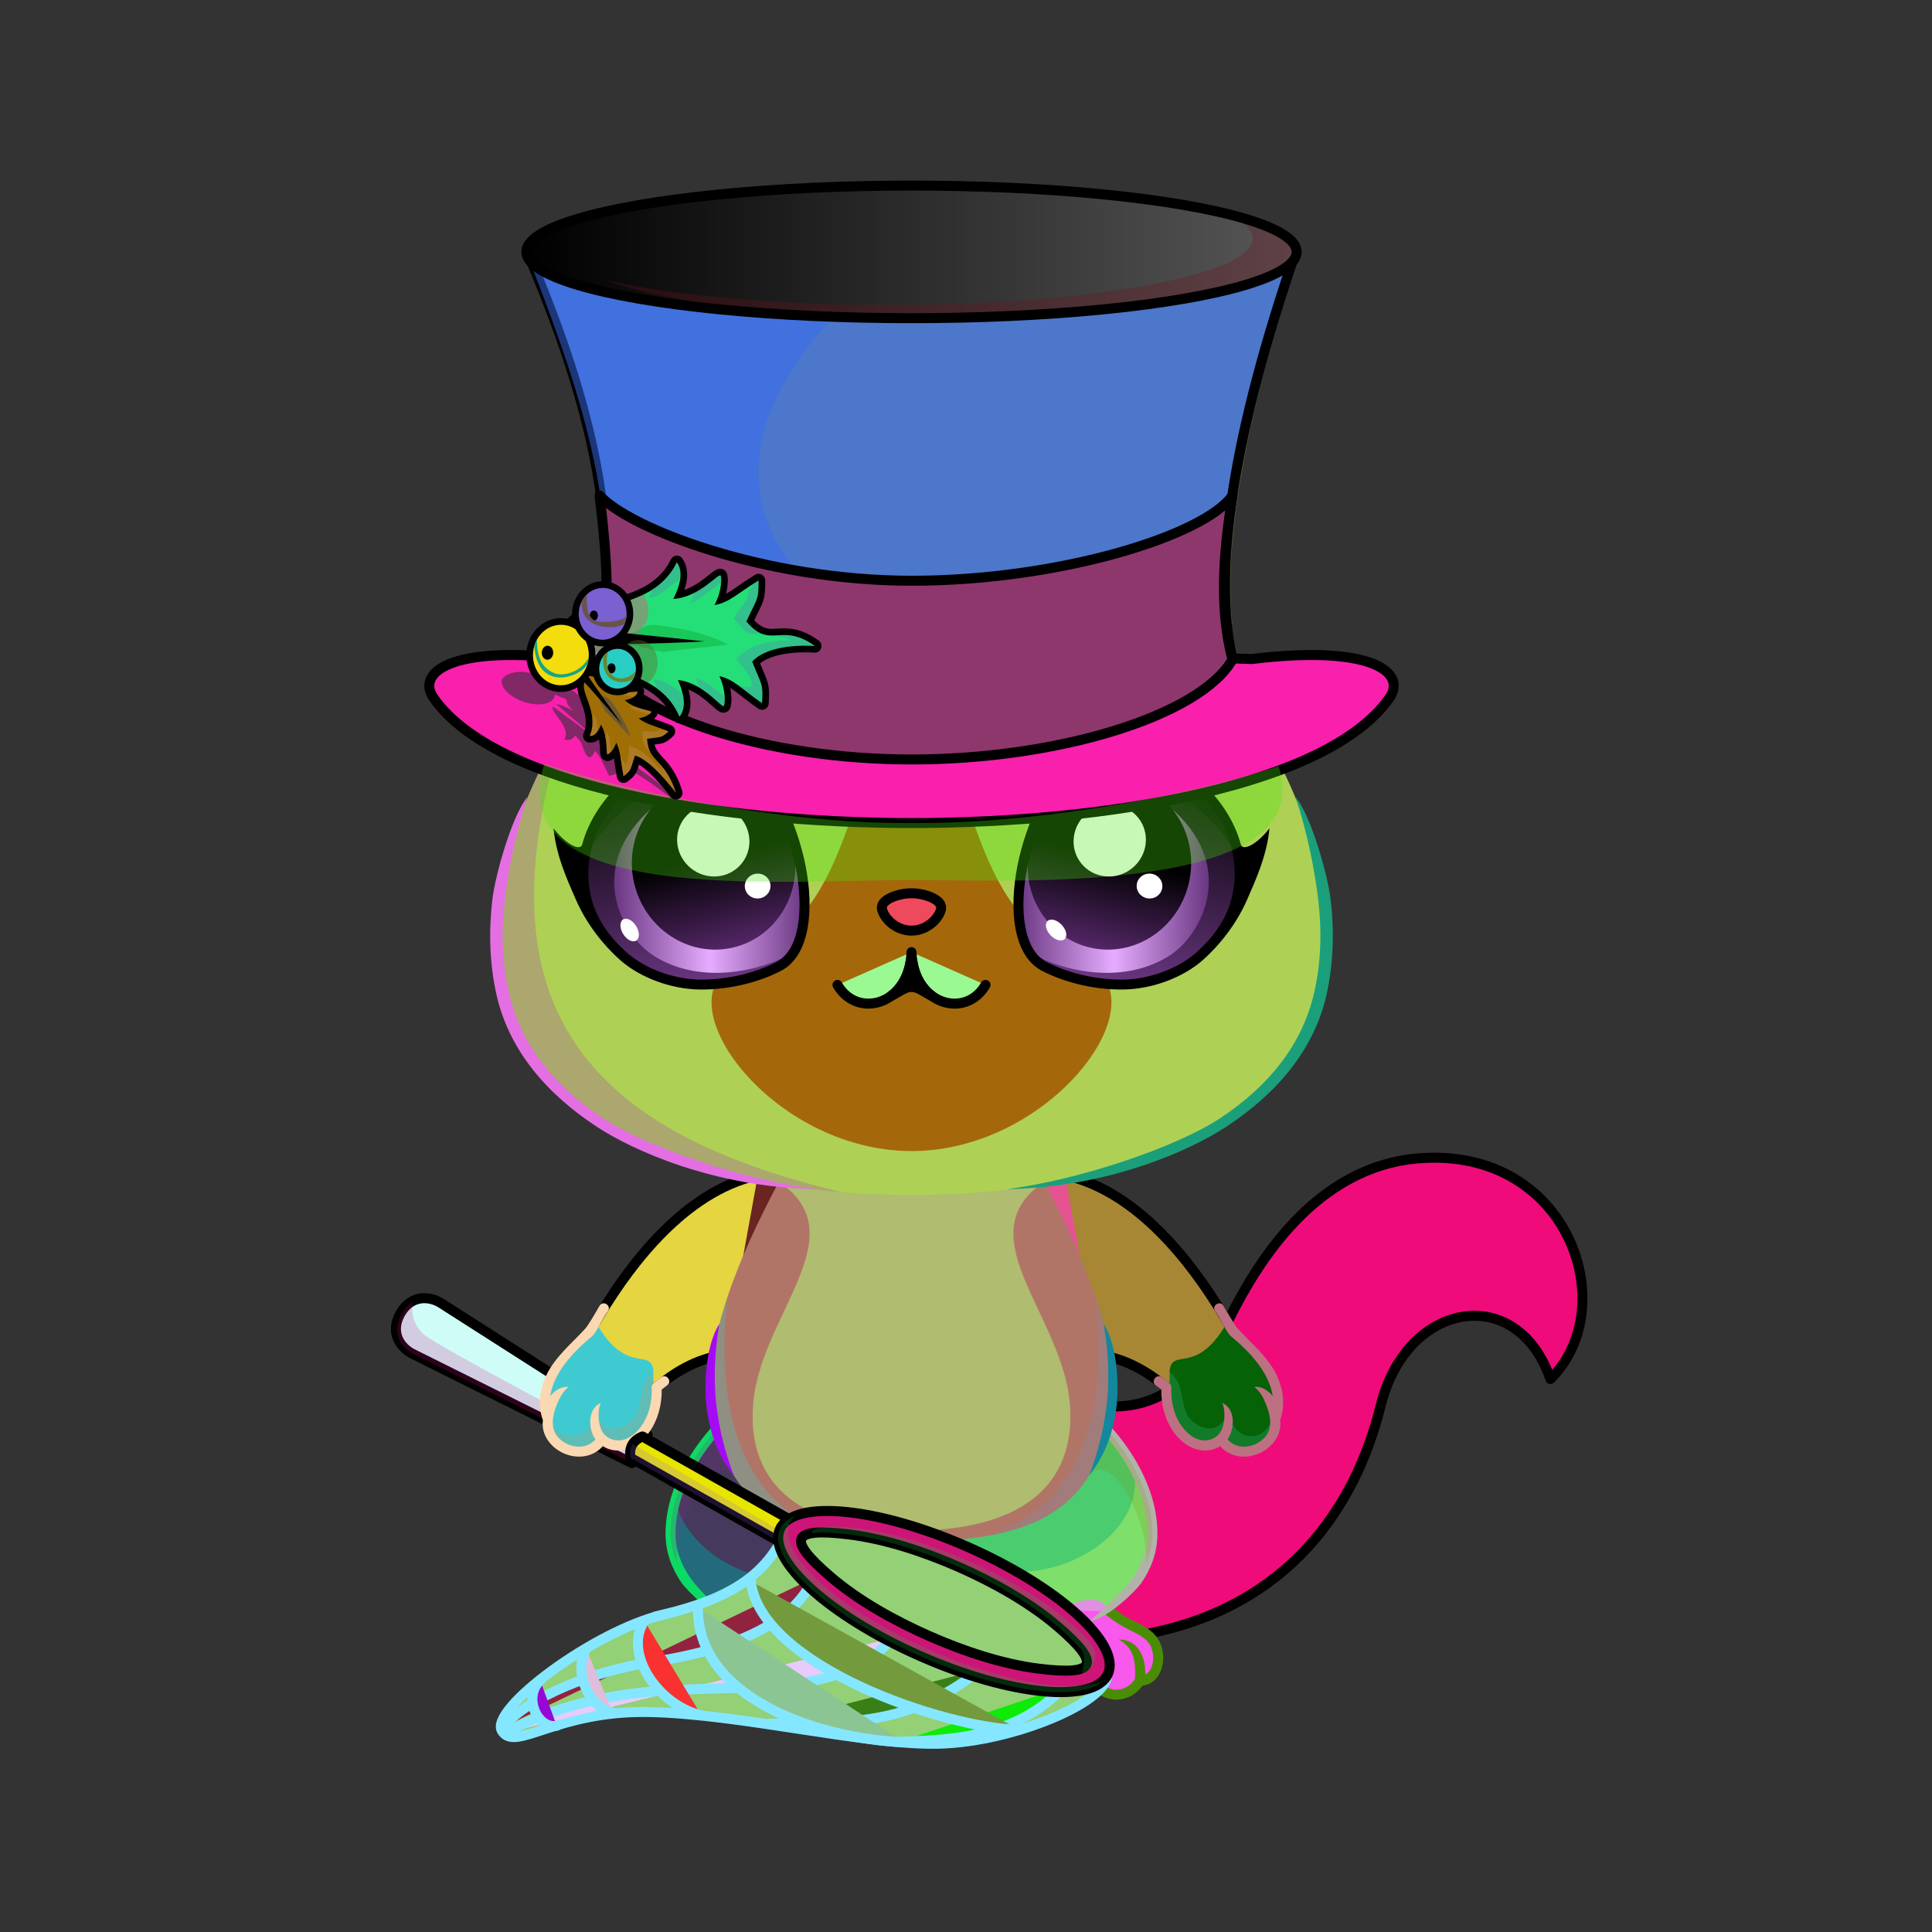 <svg xmlns="http://www.w3.org/2000/svg" xmlns:xlink="http://www.w3.org/1999/xlink" style="shape-rendering:geometricPrecision; text-rendering:geometricPrecision; image-rendering:optimizeQuality; fill-rule:evenodd; clip-rule:evenodd" version="1.1" viewBox="0 0 29000 29000" xml:space="preserve"><rect x="0" y="0" width="29000" height="29000" fill="#333333" stroke="none"/><defs><style type="text/css">.HairBack-Cat0fil22 {fill:none}
.Tail-Cat7fil33 {fill:url(#Tail-Cat7id928)}
.Tail-Cat7fil26 {fill:#eaebef}
.Tail-Cat7fil14 {fill:black;fill-opacity:0.2}
.Tail-Cat7fil22 {fill:none}
.Tail-Cat7str0 {stroke:black;stroke-width:150;stroke-linecap:round;stroke-linejoin:round}
.RightFoot-Cat0fil26 {fill:#eaebef}
.RightFoot-Cat0fil14 {fill:black;fill-opacity:0.2}
.RightFoot-Cat0fil22 {fill:none}
.RightFoot-Cat0fil32 {fill:black;fill-rule:nonzero}
.RightLeg-Cat0fil36 {fill:url(#RightLeg-Cat0id383)}
.RightLeg-Cat0fil26 {fill:#eaebef}
.RightLeg-Cat0fil32 {fill:black;fill-rule:nonzero}
.RightLeg-Cat0fil14 {fill:black;fill-opacity:0.2}
.LeftFoot-Cat0fil26 {fill:#eaebef}
.LeftFoot-Cat0fil14 {fill:black;fill-opacity:0.2}
.LeftFoot-Cat0fil22 {fill:none}
.LeftFoot-Cat0fil32 {fill:black;fill-rule:nonzero}
.LeftLeg-Cat0fil44 {fill:url(#LeftLeg-Cat0id193)}
.LeftLeg-Cat0fil26 {fill:#eaebef}
.LeftLeg-Cat0fil32 {fill:black;fill-rule:nonzero}
.LeftLeg-Cat0fil14 {fill:black;fill-opacity:0.2}
.RightHand-Cat0fil48 {fill:url(#RightHand-Cat0id246)}
.RightHand-Cat0fil14 {fill:black;fill-opacity:0.2}
.RightHand-Cat0fil22 {fill:none}
.RightHand-Cat0str0 {stroke:black;stroke-width:150;stroke-linecap:round;stroke-linejoin:round}
.RightPaw-Cat3fil54 {fill:url(#RightPaw-Cat3id368)}
.RightPaw-Cat3fil14 {fill:black;fill-opacity:0.2}
.RightPaw-Cat3fil32 {fill:black;fill-rule:nonzero}
.LeftHand-Cat0fil55 {fill:url(#LeftHand-Cat0id849)}
.LeftHand-Cat0fil14 {fill:black;fill-opacity:0.2}
.LeftHand-Cat0fil22 {fill:none}
.LeftHand-Cat0str0 {stroke:black;stroke-width:150;stroke-linecap:round;stroke-linejoin:round}
.LeftPaw-Cat3fil61 {fill:url(#LeftPaw-Cat3id218)}
.LeftPaw-Cat3fil14 {fill:black;fill-opacity:0.2}
.LeftPaw-Cat3fil32 {fill:black;fill-rule:nonzero}
.Body-Cat4fil62 {fill:url(#Body-Cat4id318)}
.Body-Cat4fil14 {fill:black;fill-opacity:0.2}
.Body-Cat4fil32 {fill:black;fill-rule:nonzero}
.Body-Cat4fil65 {fill:url(#Body-Cat4id1020)}
.Head-Cat0fil136 {fill:url(#Head-Cat0id38)}
.Head-Cat0fil137 {fill:url(#Head-Cat0id231)}
.Head-Cat0fil14 {fill:black;fill-opacity:0.2}
.Head-Cat0fil32 {fill:black;fill-rule:nonzero}
.Mouth-Cat0fil22 {fill:none}
.Mouth-Cat0str0 {stroke:black;stroke-width:150;stroke-linecap:round;stroke-linejoin:round}
.Mouth-Cat0fil100 {fill:black}
.Eyes-Cat3fil166 {fill:url(#Eyes-Cat3id946)}
.Eyes-Cat3fil157 {fill:black;fill-opacity:0.502}
.Eyes-Cat3fil167 {fill:url(#Eyes-Cat3id597)}
.Eyes-Cat3fil168 {fill:url(#Eyes-Cat3id691)}
.Eyes-Cat3fil152 {fill:white}
.Eyes-Cat3fil32 {fill:black;fill-rule:nonzero}
.Eyes-Cat3fil169 {fill:url(#Eyes-Cat3id944)}
.Eyes-Cat3fil170 {fill:url(#Eyes-Cat3id598)}
.Eyes-Cat3fil171 {fill:url(#Eyes-Cat3id803)}
.Eyes-Cat3fil155 {fill:#cc975c}
.Eyes-Cat3fil14 {fill:black;fill-opacity:0.2}
.Moustache-Cat0fil22 {fill:none}
.Nose-Cat0fil221 {fill:url(#Nose-Cat0id921)}
.Nose-Cat0str0 {stroke:black;stroke-width:150;stroke-linecap:round;stroke-linejoin:round}
.WeaponBflyNetBack-Mediumfil1 {fill:black;fill-rule:nonzero;fill-opacity:0.2}
.WeaponBflyNetBack-Mediumfil12 {fill:url(#WeaponBflyNetBack-Mediumid25);fill-rule:nonzero}
.WeaponBflyNetBack-Mediumstr0 {stroke:black;stroke-width:150;stroke-linecap:round;stroke-linejoin:round}
.WeaponBflyNet-Mediumfil13 {fill:white;fill-opacity:0.702}
.WeaponBflyNet-Mediumfil3 {fill:black;fill-opacity:0.2}
.WeaponBflyNet-Mediumfil14 {fill:none}
.WeaponBflyNet-Mediumstr2 {stroke:#85E7FF;stroke-width:150;stroke-linecap:round;stroke-linejoin:round}
.WeaponBflyNet-Mediumstr3 {stroke:#85E7FF;stroke-width:150}
.WeaponBflyNet-Mediumfil15 {fill:url(#WeaponBflyNet-Mediumid2)}
.WeaponBflyNet-Mediumstr0 {stroke:black;stroke-width:150;stroke-linecap:round;stroke-linejoin:round}
.WeaponBflyNet-Mediumfil16 {fill:url(#WeaponBflyNet-Mediumid1)}
.WeaponBflyNet-Mediumstr1 {stroke:black;stroke-width:150}
.HatSnowman-Mediumfil238 {fill:url(#HatSnowman-Mediumid154)}
.HatSnowman-Mediumfil219 {fill:white;fill-opacity:0.302}
.HatSnowman-Mediumfil239 {fill:url(#HatSnowman-Mediumid155)}
.HatSnowman-Mediumfil38 {fill:white;fill-opacity:0.2}
.HatSnowman-Mediumfil240 {fill:url(#HatSnowman-Mediumid144)}
.HatSnowman-Mediumfil241 {fill:url(#HatSnowman-Mediumid161)}
.HatSnowman-Mediumfil242 {fill:url(#HatSnowman-Mediumid16)}
.HatSnowman-Mediumfil224 {fill:black;fill-opacity:0.502}
.HatSnowman-Mediumfil146 {fill:black;fill-opacity:0.302}
.HatSnowman-Mediumfil225 {fill:black;fill-opacity:0.6}
.HatSnowman-Mediumfil243 {fill:url(#HatSnowman-Mediumid132)}
.HatSnowman-Mediumfil227 {fill:#B0CB1F;fill-opacity:0.2}
.HatSnowman-Mediumfil228 {fill:#B0CB1F;fill-opacity:0.302}
.HatSnowman-Mediumfil244 {fill:url(#HatSnowman-Mediumid89)}
.HatSnowman-Mediumfil231 {fill:black;fill-opacity:0.4}
.HatSnowman-Mediumfil245 {fill:url(#HatSnowman-Mediumid179)}
.HatSnowman-Mediumfil246 {fill:url(#HatSnowman-Mediumid172)}
.HatSnowman-Mediumfil247 {fill:url(#HatSnowman-Mediumid180)}
.HatSnowman-Mediumfil236 {fill:#4A0404}
.HatSnowman-Mediumfil237 {fill:#450808}
.HatSnowman-Mediumfil80 {fill:none}
.HatSnowman-Mediumstr5 {stroke:black;stroke-width:150;stroke-miterlimit:22.926}
.HatSnowman-Mediumstr0 {stroke:black;stroke-width:150;stroke-linecap:round;stroke-linejoin:round;stroke-miterlimit:22.926}
.HatSnowman-Mediumstr3 {stroke:black;stroke-width:200;stroke-linecap:round;stroke-linejoin:round;stroke-miterlimit:22.926}
.HatSnowman-Mediumfil230 {fill:none}
.HatSnowman-Mediumstr8 {stroke:black;stroke-width:200;stroke-linecap:round;stroke-linejoin:round;stroke-miterlimit:22.926;stroke-opacity:0.4}
.HatSnowman-Mediumstr12 {stroke:black;stroke-width:20;stroke-miterlimit:22.926;stroke-opacity:0.4}
.HatSnowman-Mediumstr10 {stroke:black;stroke-width:200;stroke-linecap:round;stroke-linejoin:round;stroke-miterlimit:22.926}
.HatSnowman-Mediumfil235 {fill:black}
.HatSnowman-Mediumstr13 {stroke:black;stroke-width:20;stroke-miterlimit:22.926}
</style><linearGradient gradientUnits="userSpaceOnUse" id="Tail-Cat7id928" x1="18776.1" x2="17449.2" xlink:href="#Tail-Cat7id925" y1="24280.7" y2="17704.2">
  </linearGradient><linearGradient gradientUnits="userSpaceOnUse" id="RightLeg-Cat0id383" x1="15490.3" x2="15490.3" xlink:href="#RightLeg-Cat0id19" y1="24284.1" y2="21188.2">
  </linearGradient><linearGradient gradientUnits="userSpaceOnUse" id="LeftLeg-Cat0id193" x1="11873.5" x2="11873.5" xlink:href="#LeftLeg-Cat0id19" y1="24284.1" y2="21188.2">
  </linearGradient><linearGradient gradientUnits="objectBoundingBox" id="RightHand-Cat0id246" x1="31.472%" x2="68.528%" y1="2.001%" y2="97.999%">
   <stop offset="0" style="stop-opacity:1; stop-color:#96a1b3"/>
   <stop offset="0.878" style="stop-opacity:1; stop-color:#c1cbda"/>
   <stop offset="1" style="stop-opacity:1; stop-color:#c1cbda"/>
  </linearGradient><linearGradient gradientUnits="userSpaceOnUse" id="RightPaw-Cat3id368" x1="18921" x2="17765.8" xlink:href="#RightPaw-Cat3id218" y1="21510.8" y2="20132.6">
  </linearGradient><linearGradient gradientUnits="objectBoundingBox" id="LeftHand-Cat0id849" x1="71.948%" x2="28.052%" xlink:href="#LeftHand-Cat0id246" y1="2.195%" y2="97.804%">
  </linearGradient><linearGradient gradientUnits="userSpaceOnUse" id="LeftPaw-Cat3id218" x1="8442.9" x2="9598.12" y1="21510.8" y2="20132.6">
   <stop offset="0" style="stop-opacity:1; stop-color:#f2f2f2"/>
   <stop offset="0.11" style="stop-opacity:1; stop-color:#f2f2f2"/>
   <stop offset="0.8" style="stop-opacity:1; stop-color:#c1cbda"/>
   <stop offset="1" style="stop-opacity:1; stop-color:#c1cbda"/>
  </linearGradient><linearGradient gradientUnits="objectBoundingBox" id="Body-Cat4id318" x1="50%" x2="50%" xlink:href="#Body-Cat4id36" y1="0%" y2="100%">
  </linearGradient><linearGradient gradientUnits="userSpaceOnUse" id="Body-Cat4id1020" x1="13681.9" x2="13681.9" xlink:href="#Body-Cat4id230" y1="22974.9" y2="17669.3">
  </linearGradient><linearGradient gradientUnits="userSpaceOnUse" id="Head-Cat0id38" x1="13681.9" x2="13681.9" y1="17936.7" y2="7484.8">
   <stop offset="0" style="stop-opacity:1; stop-color:#96a1b3"/>
   <stop offset="0.388" style="stop-opacity:1; stop-color:#c1cbda"/>
   <stop offset="1" style="stop-opacity:1; stop-color:#f2f2f2"/>
  </linearGradient><linearGradient gradientUnits="userSpaceOnUse" id="Head-Cat0id231" x1="13681.9" x2="13681.9" xlink:href="#Head-Cat0id230" y1="11239.8" y2="17278">
  </linearGradient><linearGradient gradientUnits="userSpaceOnUse" id="Eyes-Cat3id946" x1="10813.5" x2="10027.4" xlink:href="#Eyes-Cat3id27" y1="14693.3" y2="11389.8">
  </linearGradient><linearGradient gradientUnits="userSpaceOnUse" id="Eyes-Cat3id597" x1="9218.75" x2="12085" xlink:href="#Eyes-Cat3id57" y1="13181.2" y2="13181.2">
  </linearGradient><linearGradient gradientUnits="userSpaceOnUse" id="Eyes-Cat3id691" x1="10417.5" x2="11006.3" xlink:href="#Eyes-Cat3id384" y1="11732.3" y2="14224.6">
  </linearGradient><linearGradient gradientUnits="userSpaceOnUse" id="Eyes-Cat3id944" x1="16550.4" x2="17336.5" xlink:href="#Eyes-Cat3id27" y1="14693.3" y2="11389.8">
  </linearGradient><linearGradient gradientUnits="userSpaceOnUse" id="Eyes-Cat3id598" x1="15278.9" x2="18145.1" xlink:href="#Eyes-Cat3id57" y1="13181.2" y2="13181.2">
  </linearGradient><linearGradient gradientUnits="userSpaceOnUse" id="Eyes-Cat3id803" x1="16946.4" x2="16357.6" xlink:href="#Eyes-Cat3id384" y1="11732.3" y2="14224.6">
  </linearGradient><linearGradient gradientUnits="userSpaceOnUse" id="Nose-Cat0id921" x1="13681.9" x2="13681.9" y1="13407.9" y2="13968.6">
   <stop offset="0" style="stop-opacity:1; stop-color:#FFCCCC"/>
   <stop offset="1" style="stop-opacity:1; stop-color:#DB9092"/>
  </linearGradient><linearGradient gradientUnits="userSpaceOnUse" id="WeaponBflyNetBack-Mediumid25" x1="7204.83" x2="8458.79" y1="22047.5" y2="19400.3">
   <stop offset="0" style="stop-opacity:1; stop-color:#FF6666"/>
   <stop offset="1" style="stop-opacity:1; stop-color:#FFC5B0"/>
  </linearGradient><linearGradient gradientUnits="userSpaceOnUse" id="WeaponBflyNet-Mediumid2" x1="9470.94" x2="12022.2" y1="22463.7" y2="22328">
   <stop offset="0" style="stop-opacity:1; stop-color:#5C3005"/>
   <stop offset="1" style="stop-opacity:1; stop-color:#B87939"/>
  </linearGradient><linearGradient gradientUnits="userSpaceOnUse" id="WeaponBflyNet-Mediumid1" x1="14169.4" x2="14169.4" y1="25399.5" y2="22680.1">
   <stop offset="0" style="stop-opacity:1; stop-color:#D4A373"/>
   <stop offset="1" style="stop-opacity:1; stop-color:#B87939"/>
  </linearGradient><linearGradient gradientUnits="userSpaceOnUse" id="HatSnowman-Mediumid154" x1="6443.87" x2="20920.13" y1="11093.1" y2="11093.1">
   <stop offset="0" style="stop-opacity:1; stop-color:black"/>
   <stop offset="0.678" style="stop-opacity:1; stop-color:#575757"/>
   <stop offset="1" style="stop-opacity:1; stop-color:black"/>
  </linearGradient><linearGradient gradientUnits="userSpaceOnUse" id="HatSnowman-Mediumid155" x1="7914" x2="19449.88" y1="7464.85" y2="7464.85">
   <stop offset="0" style="stop-opacity:1; stop-color:#616161"/>
   <stop offset="0.231" style="stop-opacity:1; stop-color:black"/>
   <stop offset="0.478" style="stop-opacity:1; stop-color:black"/>
   <stop offset="0.671" style="stop-opacity:1; stop-color:#5C5C5C"/>
   <stop offset="0.82" style="stop-opacity:1; stop-color:#212121"/>
   <stop offset="1" style="stop-opacity:1; stop-color:#424242"/>
  </linearGradient><linearGradient gradientUnits="userSpaceOnUse" id="HatSnowman-Mediumid144" x1="8406.89" x2="9545.69" xlink:href="#HatSnowman-Mediumid104" y1="6664.04" y2="6480.15">
  </linearGradient><linearGradient gradientUnits="userSpaceOnUse" id="HatSnowman-Mediumid161" x1="7900.64" x2="19462.41" xlink:href="#HatSnowman-Mediumid160" y1="3780.84" y2="3780.84">
  </linearGradient><linearGradient gradientUnits="userSpaceOnUse" id="HatSnowman-Mediumid16" x1="9000" x2="18500" y1="9418.36" y2="9418.36">
   <stop offset="0" style="stop-opacity:1; stop-color:#240000"/>
   <stop offset="0.294" style="stop-opacity:1; stop-color:#530802"/>
   <stop offset="0.588" style="stop-opacity:1; stop-color:#8C0E00"/>
   <stop offset="0.702" style="stop-opacity:1; stop-color:#BA2312"/>
   <stop offset="0.761" style="stop-opacity:1; stop-color:#AD150A"/>
   <stop offset="0.812" style="stop-opacity:1; stop-color:#BA2312"/>
   <stop offset="1" style="stop-opacity:1; stop-color:#821104"/>
  </linearGradient><linearGradient gradientUnits="userSpaceOnUse" id="HatSnowman-Mediumid132" x1="8752.8" x2="10226.91" xlink:href="#HatSnowman-Mediumid74" y1="10995" y2="10669.92">
  </linearGradient><linearGradient gradientUnits="userSpaceOnUse" id="HatSnowman-Mediumid89" x1="9589.23" x2="11198.23" xlink:href="#HatSnowman-Mediumid74" y1="10751.66" y2="8459.14">
  </linearGradient><radialGradient cx="8444.29" cy="9705.17" fx="8444.29" fy="9705.17" gradientTransform="matrix(-1.225 -0.819 0.762 -1.331 11396 29535)" gradientUnits="userSpaceOnUse" id="HatSnowman-Mediumid179" r="290.57" xlink:href="#HatSnowman-Mediumid169">
  </radialGradient><radialGradient cx="9374.53" cy="9918.38" fx="9374.53" fy="9918.38" gradientTransform="matrix(0.04 -1.428 1.318 0.037 -4074 22941)" gradientUnits="userSpaceOnUse" id="HatSnowman-Mediumid172" r="208.84" xlink:href="#HatSnowman-Mediumid169">
  </radialGradient><radialGradient cx="9139.73" cy="8996" fx="9139.73" fy="8996" gradientTransform="matrix(0.045 -1.612 1.488 0.042 -4661 23359)" gradientUnits="userSpaceOnUse" id="HatSnowman-Mediumid180" r="241.27" xlink:href="#HatSnowman-Mediumid169">
  </radialGradient><linearGradient gradientUnits="objectBoundingBox" id="Tail-Cat7id925" x1="56.92%" x2="43.08%" y1="93.429%" y2="6.571%">
   <stop offset="0" style="stop-opacity:1; stop-color:#96a1b3"/>
   <stop offset="1" style="stop-opacity:1; stop-color:#f2f2f2"/>
  </linearGradient><linearGradient gradientUnits="userSpaceOnUse" id="RightLeg-Cat0id19" x1="15490.3" x2="15490.3" y1="24284.1" y2="21188.2">
   <stop offset="0" style="stop-opacity:1; stop-color:#f2f2f2"/>
   <stop offset="0.439" style="stop-opacity:1; stop-color:#f2f2f2"/>
   <stop offset="1" style="stop-opacity:1; stop-color:#c1cbda"/>
  </linearGradient><linearGradient gradientUnits="userSpaceOnUse" id="LeftLeg-Cat0id19" x1="15490.3" x2="15490.3" y1="24284.1" y2="21188.2">
   <stop offset="0" style="stop-opacity:1; stop-color:#f2f2f2"/>
   <stop offset="0.439" style="stop-opacity:1; stop-color:#f2f2f2"/>
   <stop offset="1" style="stop-opacity:1; stop-color:#c1cbda"/>
  </linearGradient><linearGradient gradientUnits="userSpaceOnUse" id="RightPaw-Cat3id218" x1="8442.9" x2="9598.12" y1="21510.8" y2="20132.6">
   <stop offset="0" style="stop-opacity:1; stop-color:#f2f2f2"/>
   <stop offset="0.11" style="stop-opacity:1; stop-color:#f2f2f2"/>
   <stop offset="0.8" style="stop-opacity:1; stop-color:#c1cbda"/>
   <stop offset="1" style="stop-opacity:1; stop-color:#c1cbda"/>
  </linearGradient><linearGradient gradientUnits="objectBoundingBox" id="LeftHand-Cat0id246" x1="31.472%" x2="68.528%" y1="2.001%" y2="97.999%">
   <stop offset="0" style="stop-opacity:1; stop-color:#96a1b3"/>
   <stop offset="0.878" style="stop-opacity:1; stop-color:#c1cbda"/>
   <stop offset="1" style="stop-opacity:1; stop-color:#c1cbda"/>
  </linearGradient><linearGradient gradientUnits="userSpaceOnUse" id="Body-Cat4id36" x1="13681.9" x2="13681.9" y1="17936.7" y2="7484.8">
   <stop offset="0" style="stop-opacity:1; stop-color:#96a1b3"/>
   <stop offset="0.031" style="stop-opacity:1; stop-color:#96a1b3"/>
   <stop offset="0.529" style="stop-opacity:1; stop-color:#c1cbda"/>
   <stop offset="1" style="stop-opacity:1; stop-color:#f2f2f2"/>
  </linearGradient><linearGradient gradientUnits="userSpaceOnUse" id="Body-Cat4id230" x1="13681.9" x2="13681.9" y1="13028.8" y2="17278">
   <stop offset="0" style="stop-opacity:1; stop-color:#eaebef"/>
   <stop offset="0.659" style="stop-opacity:1; stop-color:#eaebef"/>
   <stop offset="1" style="stop-opacity:1; stop-color:#d3d6e3"/>
  </linearGradient><linearGradient gradientUnits="userSpaceOnUse" id="Head-Cat0id230" x1="13681.9" x2="13681.9" y1="13028.8" y2="17278">
   <stop offset="0" style="stop-opacity:1; stop-color:#eaebef"/>
   <stop offset="0.659" style="stop-opacity:1; stop-color:#eaebef"/>
   <stop offset="1" style="stop-opacity:1; stop-color:#d3d6e3"/>
  </linearGradient><linearGradient gradientUnits="userSpaceOnUse" id="Eyes-Cat3id27" x1="16937.6" x2="16937.6" y1="14961.3" y2="11448.6">
   <stop offset="0" style="stop-opacity:1; stop-color:#693680"/>
   <stop offset="1" style="stop-opacity:1; stop-color:black"/>
  </linearGradient><linearGradient gradientUnits="objectBoundingBox" id="Eyes-Cat3id57" x1="100%" x2="0%" y1="50%" y2="50%">
   <stop offset="0" style="stop-opacity:1; stop-color:#693680"/>
   <stop offset="0.502" style="stop-opacity:1; stop-color:#e6acff"/>
   <stop offset="1" style="stop-opacity:1; stop-color:#693680"/>
  </linearGradient><linearGradient gradientUnits="userSpaceOnUse" id="Eyes-Cat3id384" x1="16417.8" x2="16417.8" y1="11784.3" y2="14068.5">
   <stop offset="0" style="stop-opacity:1; stop-color:black"/>
   <stop offset="0.45" style="stop-opacity:1; stop-color:black"/>
   <stop offset="1" style="stop-opacity:1; stop-color:#532666"/>
  </linearGradient><linearGradient gradientUnits="userSpaceOnUse" id="HatSnowman-Mediumid104" x1="8027.63" x2="9253.71" y1="5786.09" y2="5588.11">
   <stop offset="0" style="stop-opacity:1; stop-color:#8C8C8C"/>
   <stop offset="0.62" style="stop-opacity:1; stop-color:#272727"/>
   <stop offset="1" style="stop-opacity:1; stop-color:#272727"/>
  </linearGradient><linearGradient gradientUnits="userSpaceOnUse" id="HatSnowman-Mediumid160" x1="8236.21" x2="19126.89" y1="5826.39" y2="5826.39">
   <stop offset="0" style="stop-opacity:1; stop-color:black"/>
   <stop offset="1" style="stop-opacity:1; stop-color:#575757"/>
  </linearGradient><linearGradient gradientUnits="userSpaceOnUse" id="HatSnowman-Mediumid74" x1="9826.79" x2="11342.4" y1="12392.6" y2="10233.15">
   <stop offset="0" style="stop-opacity:1; stop-color:#051405"/>
   <stop offset="0.212" style="stop-opacity:1; stop-color:#081706"/>
   <stop offset="0.471" style="stop-opacity:1; stop-color:#18840E"/>
   <stop offset="0.78" style="stop-opacity:1; stop-color:#8FC23C"/>
   <stop offset="1" style="stop-opacity:1; stop-color:#057A07"/>
  </linearGradient><radialGradient cx="23426.16" cy="5813.67" fx="23426.16" fy="5813.67" gradientTransform="matrix(0.81 -1.288 1.395 0.748 -3656 31629)" gradientUnits="userSpaceOnUse" id="HatSnowman-Mediumid169" r="229.66">
   <stop offset="0" style="stop-opacity:1; stop-color:#ED8E8E"/>
   <stop offset="0.18" style="stop-opacity:1; stop-color:#DE4949"/>
   <stop offset="0.349" style="stop-opacity:1; stop-color:#C73232"/>
   <stop offset="0.6" style="stop-opacity:1; stop-color:#990000"/>
   <stop offset="0.871" style="stop-opacity:1; stop-color:#590B0B"/>
   <stop offset="0.961" style="stop-opacity:1; stop-color:#4A0C0C"/>
   <stop offset="0.039" style="stop-opacity:1; stop-color:#9A4848"/>
   <stop offset="1" style="stop-opacity:1; stop-color:#470202"/>
  </radialGradient></defs><g id="HairBack-Cat0">
 <animateTransform additive="sum" attributeName="transform" dur="10" repeatCount="indefinite" type="translate" values="0;0 200;0;0 200;0;0 200;0;0 200;0"/>
  <rect class="HairBack-Cat0fil22" height="890" width="890" x="13237" y="6590"/>
 </g><g id="Tail-Cat7">
  <path class="Tail-Cat7fil33" d="M12493 21526c-108,-680 218,-1106 853,-1371 407,-170 968,-507 1548,103 1079,929 2559,1508 3570,-489 406,-803 1273,-2258 2832,-2382 2253,-180 3068,2240 1976,3313 -500,-1453 -2159,-1175 -2547,396 -382,1547 -1398,3025 -3525,3432 -1254,239 -2716,-59 -3679,-902 -591,-518 -901,-1308 -1028,-2100z" style="fill:#0484f7"/>
  <path class="Tail-Cat7fil26" d="M22964 17853c907,726 1061,2107 308,2847 -261,-756 -835,-1043 -1380,-924 -50,-246 -83,-491 41,-633 381,-439 694,-22 600,-768 -39,-309 178,-491 431,-522z" style="fill:#41115e"/>
  <path class="Tail-Cat7fil14" d="M12493 21526c-34,-212 -25,-399 22,-565 118,7 216,-8 261,-76l227 -136c303,-16 813,941 1117,926 874,2545 4567,3180 6171,593 -550,1070 -1516,1958 -3091,2260 -1254,239 -2716,-59 -3679,-902 -591,-518 -901,-1308 -1028,-2100z" style="fill:#1c5351"/>
  <path class="Tail-Cat7fil14" d="M23272 20700c-500,-1453 -2159,-1175 -2547,396 -54,221 -122,441 -204,656 -306,-3218 2952,-2873 2751,-1052z" style="fill:#15d95e"/>
  <path class="Tail-Cat7fil22 Tail-Cat7str0" d="M12493 21526c-108,-680 218,-1106 853,-1371 407,-170 968,-507 1548,103 1079,929 2559,1508 3570,-489 406,-803 1273,-2258 2832,-2382 2253,-180 3068,2240 1976,3313 -500,-1453 -2159,-1175 -2547,396 -382,1547 -1398,3025 -3525,3432 -1254,239 -2716,-59 -3679,-902 -591,-518 -901,-1308 -1028,-2100z" style="fill:#f00b7b"/>
 </g><g id="RightFoot-Cat0">
  <path class="RightFoot-Cat0fil26" d="M17107 25230c-124,214 -404,285 -611,106 -71,70 -277,145 -526,65 -410,-131 -508,-461 -851,-710 -221,-159 -124,-477 -114,-668 364,340 783,-165 1076,-248 374,-102 737,158 534,413 199,95 520,237 673,411 169,192 121,631 -181,631z" style="fill:#e08fe3"/>
  <path class="RightFoot-Cat0fil14" d="M17107 25230c-124,214 -404,285 -611,106 -71,70 -277,145 -526,65 -410,-131 -518,-492 -872,-726 -156,-103 -135,-387 -103,-573 18,-14 37,-27 56,-38 -60,533 1445,1528 1433,860 214,342 596,186 545,-150 127,134 271,-14 143,-274 182,62 215,288 209,441 -17,153 -106,289 -274,289z" style="fill:#6346e5"/>
  <path class="RightFoot-Cat0fil22" d="M16655 24186c278,231 480,239 633,413 169,192 121,631 -181,631 -124,214 -404,285 -611,106 -71,70 -277,145 -526,65 -410,-131 -520,-489 -872,-726 -156,-105 -138,-331 -109,-524" style="fill:#f858eb"/>
  <path class="RightFoot-Cat0fil32" d="M16703 24128c-31,-26 -78,-22 -105,10 -27,31 -22,79 9,105 144,120 266,182 373,236 100,50 184,92 252,169 81,92 97,256 55,370 -18,49 -49,94 -96,118 7,-269 -115,-534 -402,-526 186,95 268,253 247,592 -49,79 -127,137 -220,155 -79,15 -160,-2 -228,-45 38,-218 10,-484 -289,-538 139,98 163,330 142,511 -32,29 -98,60 -189,72 -75,9 -164,4 -260,-27 -221,-71 -352,-219 -489,-375 -104,-118 -211,-239 -363,-342 -57,-38 -82,-102 -91,-176 -11,-85 -1,-183 13,-274 15,-98 -130,-119 -144,-22 -16,102 -31,212 -18,314 14,114 57,216 157,282 136,92 236,206 333,317 151,171 295,335 557,419 119,38 230,44 323,32 93,-11 171,-41 226,-75 103,70 225,98 348,74 125,-24 233,-98 305,-202 136,-15 232,-107 279,-232 61,-166 34,-387 -84,-521 -86,-98 -183,-147 -296,-204 -100,-50 -214,-108 -345,-217z" style="fill:#4a8d04"/>
 </g><g id="LeftFoot-Cat0">
 <path class="LeftFoot-Cat0fil26" d="M10257 25230c124,214 404,285 611,106 71,70 277,145 526,65 410,-131 508,-461 851,-710 221,-159 124,-477 114,-668 -364,340 -783,-165 -1076,-248 -374,-102 -737,158 -535,413 -198,95 -519,237 -672,411 -169,192 -121,631 181,631z" style="fill:#6a45bc"/>
  <path class="LeftFoot-Cat0fil14" d="M10257 25230c124,214 404,285 611,106 71,70 277,145 526,65 410,-131 518,-492 871,-726 157,-103 136,-387 103,-573 -17,-14 -36,-27 -55,-38 60,533 -1445,1528 -1434,860 -213,342 -595,186 -544,-150 -127,134 -271,-14 -143,-274 -182,62 -215,288 -209,441 17,153 106,289 274,289z" style="fill:#d7ca5a"/>
  <path class="LeftFoot-Cat0fil22" d="M10708 24186c-277,231 -480,239 -632,413 -169,192 -121,631 181,631 124,214 404,285 611,106 71,70 277,145 526,65 410,-131 520,-489 871,-726 156,-105 139,-331 110,-524" style="fill:#996093"/>
  <path class="LeftFoot-Cat0fil32" d="M10660 24128c32,-26 79,-22 106,10 26,31 22,79 -10,105 -143,120 -266,182 -373,236 -99,50 -183,92 -251,169 -81,92 -97,256 -55,370 18,49 49,94 96,118 -7,-269 115,-534 402,-526 -186,95 -268,253 -247,592 49,79 127,137 220,155 79,15 160,-2 228,-45 -39,-218 -11,-484 289,-538 -139,98 -163,330 -142,511 31,29 98,60 189,72 75,9 163,4 259,-27 222,-71 353,-219 490,-375 104,-118 210,-239 363,-342 56,-38 82,-102 91,-176 11,-85 0,-183 -14,-274 -14,-98 131,-119 145,-22 16,102 31,212 18,314 -14,114 -58,216 -157,282 -136,92 -236,206 -333,317 -151,171 -296,335 -557,419 -119,38 -230,44 -323,32 -93,-11 -171,-41 -226,-75 -103,70 -226,98 -349,74 -124,-24 -233,-98 -304,-202 -136,-15 -232,-107 -279,-232 -61,-166 -34,-387 84,-521 86,-98 183,-147 296,-204 100,-50 214,-108 344,-217z" style="fill:#c84576"/>
 </g><g id="RightLeg-Cat0">
  <path class="RightLeg-Cat0fil36" d="M13682 23259c428,0 1377,183 1321,776 215,222 637,350 896,149 312,-243 712,-232 720,-12 370,-265 678,-701 680,-1146 2,-860 -666,-1598 -969,-1838 -621,860 -1470,1269 -2648,1328l0 743z" style="fill:#4bcc6f"/>
  <path class="RightLeg-Cat0fil26" d="M14726 23532c179,119 298,292 277,513 215,222 637,350 896,149 312,-243 712,-232 720,-12 370,-265 678,-711 680,-1156 1,-384 -132,-743 -305,-1045 295,935 -992,1876 -2268,1551z" style="fill:#7edf6a"/>
  <path class="RightLeg-Cat0fil32" d="M14990 24254c62,5 73,-66 79,-154 8,-118 -4,-261 -94,-417 0,-1 -1,-3 -2,-4 -100,-171 -247,-296 -460,-378 -208,-80 -478,-119 -831,-119l0 150c335,0 588,36 777,108 180,69 302,173 385,314 0,2 1,3 2,4 67,116 86,244 75,332 -9,68 -10,89 -11,105 -4,48 44,56 80,59zm1296 -3006c175,140 477,451 691,859 144,272 248,587 247,919 -1,245 -87,464 -218,653 -154,223 -454,481 -660,663 306,-60 713,-477 783,-578 147,-211 244,-458 244,-738 2,-360 -110,-698 -263,-989 -227,-430 -547,-760 -734,-907l-46 58 -44 60 0 0z" style="fill:#b1b3a9"/>
  <path class="RightLeg-Cat0fil14" d="M17192 23490c67,-148 106,-305 107,-464 2,-775 -541,-1451 -869,-1752l-157 727c26,48 52,95 79,143 387,-413 947,879 840,1346z" style="fill:#7a9107"/>
 </g><g id="LeftLeg-Cat0">
  <path class="LeftLeg-Cat0fil44" d="M13682 23259c-428,0 -1377,183 -1321,776 -215,222 -637,350 -896,149 -312,-243 -712,-232 -720,-12 -370,-265 -679,-701 -680,-1146 -2,-860 666,-1598 969,-1838 621,860 1470,1269 2648,1328l0 743z" style="fill:#453a5d"/>
  <path class="LeftLeg-Cat0fil26" d="M12496 23650c-96,103 -150,240 -135,395 -215,222 -637,350 -896,149 -312,-243 -712,-232 -720,-12 -500,-358 -806,-1009 -607,-1618 386,1194 2040,1329 2358,1086z" style="fill:#236a7d"/>
  <path class="LeftLeg-Cat0fil32" d="M12374 24254c-62,5 -74,-66 -80,-154 -7,-118 4,-261 94,-417 1,-1 2,-3 3,-4 100,-171 247,-296 460,-378 208,-80 478,-119 831,-119l0 150c-335,0 -588,36 -777,108 -180,69 -303,173 -385,314 -1,2 -1,3 -2,4 -67,116 -86,244 -75,332 9,68 10,89 11,105 4,48 -44,56 -80,59zm-1296 -3006c-176,140 -477,451 -692,859 -143,272 -247,587 -246,919 1,245 87,464 218,653 154,223 454,481 660,663 -306,-60 -713,-477 -784,-578 -146,-211 -243,-458 -244,-738 -1,-360 110,-698 264,-989 226,-430 547,-760 734,-907l46 58 44 60 0 0z" style="fill:#0bdb64"/>
  <path class="LeftLeg-Cat0fil14" d="M10172 23490c-67,-148 -106,-305 -107,-464 -2,-775 540,-1451 869,-1752l157 727c-26,48 -53,95 -79,143 -388,-413 -947,879 -840,1346z" style="fill:#872d8d"/>
 </g><g id="RightHand-Cat0">
 <animateTransform additive="sum" attributeName="transform" dur="10" repeatCount="indefinite" type="translate" values="0;0 200;0;0 200;0;0 200;0;0 200;0"/>
  <path class="RightHand-Cat0fil48" d="M16231 17709c1007,345 1819,1401 2257,2165 289,504 -636,1265 -911,1014 -627,-574 -1209,-620 -1689,-543 -742,120 -1353,-1920 -931,-2545 422,-21 934,-40 1274,-91z" style="fill:#e55392"/>
  <path class="RightHand-Cat0fil14" d="M17512 20830c-602,-518 -1160,-559 -1624,-485 -171,28 -335,-59 -481,-217 -325,-472 753,-1098 1039,-656 261,403 734,847 1111,1126 -2,93 16,193 -45,232l0 0 0 0z" style="fill:#c1290a"/>
  <path class="RightHand-Cat0fil22 RightHand-Cat0str0" d="M16477 20333c340,47 711,200 1100,555 275,251 1152,-509 864,-1013 -438,-763 -1203,-1821 -2210,-2166 -90,-31 -172,-59 -246,-84" style="fill:#a88734"/>
 </g><g id="LeftHand-Cat0">
 <animateTransform additive="sum" attributeName="transform" dur="10" repeatCount="indefinite" type="translate" values="0;0 200;0;0 200;0;0 200;0;0 200;0"/>
  <path class="LeftHand-Cat0fil55" d="M11133 17709c-1007,345 -1819,1401 -2257,2165 -289,504 636,1265 911,1014 627,-574 1209,-620 1689,-543 742,120 1352,-1920 931,-2545 -422,-21 -934,-40 -1274,-91z" style="fill:#6a2422"/>
  <path class="LeftHand-Cat0fil14" d="M9852 20830c602,-518 1160,-559 1624,-485 171,28 335,-59 481,-217 325,-472 -753,-1098 -1039,-656 -261,403 -734,847 -1111,1126 2,93 -16,193 45,232l0 0 0 0z" style="fill:#338a9f"/>
  <path class="LeftHand-Cat0fil22 LeftHand-Cat0str0" d="M10887 20333c-340,47 -711,200 -1100,555 -275,251 -1153,-509 -864,-1013 438,-763 1203,-1821 2210,-2166 90,-31 171,-59 246,-84" style="fill:#e4d541"/>
 </g><g id="Body-Cat4">
 <animateTransform additive="sum" attributeName="transform" dur="10" repeatCount="indefinite" type="translate" values="0;0 200;0;0 200;0;0 200;0;0 200;0"/>
  <path class="Body-Cat4fil62" d="M13682 23135c-1548,0 -2752,-291 -2993,-1956 -147,-1014 391,-2287 991,-3420 634,80 1289,123 2002,142 713,-19 1367,-62 2002,-142 600,1133 1137,2406 991,3420 -242,1665 -1445,1956 -2993,1956z" style="fill:#b17568"/>
  <path class="Body-Cat4fil14" d="M12621 23067c-1016,-156 -1749,-629 -1932,-1888 -75,-519 29,-1106 229,-1707 -223,2001 402,3257 1703,3595z" style="fill:#07f7f8"/>
  <path class="Body-Cat4fil32" d="M11012 22144c-250,-321 -348,-641 -397,-954 -59,-377 -24,-998 184,-1320 -78,421 -93,905 -36,1298 50,341 104,572 249,976z" style="fill:#a50af6"/>
  <path class="Body-Cat4fil65" d="M13682 17774c-761,-4 -1421,18 -2105,-105 1393,801 -167,2034 -273,3412 -93,1223 742,1894 2378,1894 1636,0 2471,-671 2378,-1894 -106,-1378 -1666,-2611 -273,-3412 -685,123 -1344,101 -2105,105z" style="fill:#b0bc6f"/>
  <path class="Body-Cat4fil14" d="M14743 23067c1016,-156 1749,-629 1932,-1888 75,-519 -29,-1106 -229,-1707 223,2001 -402,3257 -1703,3595z" style="fill:#6299c6"/>
  <path class="Body-Cat4fil32" d="M16352 22144c250,-321 347,-641 397,-954 59,-377 24,-998 -184,-1320 78,421 93,905 36,1298 -50,341 -104,572 -249,976z" style="fill:#13879e"/>
 </g><g id="WeaponBflyNetBack-Medium">
 <animateTransform additive="sum" attributeName="transform" dur="10" repeatCount="indefinite" type="translate" values="0;0 200;0;0 200;0;0 200;0;0 200;0"/>
  <path class="WeaponBflyNetBack-Mediumfil12 WeaponBflyNetBack-Mediumstr0" d="M9510 21699l211 -158 -3097 -1978c-171,-110 -453,-135 -615,154 -163,288 4,515 187,606l3288 1638 26 -262z" style="fill:#cefdf7"/>
  <path class="WeaponBflyNetBack-Mediumfil1" d="M6205 19540c-65,37 -126,96 -176,184 -162,288 5,515 188,606l3267 1631 22 -220c-464,-223 -2955,-1545 -3141,-1708 -152,-132 -207,-333 -160,-493z" style="fill:#e20c88"/>
 </g><g id="RightPaw-Cat3">
 <animateTransform additive="sum" attributeName="transform" dur="10" repeatCount="indefinite" type="translate" values="0;0 200;0;0 200;0;0 200;0;0 200;0"/>
  <path class="RightPaw-Cat3fil54" d="M17501 20836c-31,672 506,1059 828,766 253,397 884,103 809,-293 203,-535 -266,-1036 -634,-1325 -19,-39 -57,-100 -86,-131 -353,616 -634,503 -778,573 -164,79 -11,352 -139,410z" style="fill:#056207"/>
  <path class="RightPaw-Cat3fil14" d="M17501 20836c-31,672 506,1059 828,766 341,429 911,24 753,-293 -65,297 -520,408 -657,-118 -113,412 -522,237 -614,26 -96,-216 -45,-462 -254,-619 -2,93 16,193 -45,232l0 0 0 1c-2,0 -3,1 -5,2l0 0 0 0 0 0 0 0 -1 1 0 0 0 0c-2,1 -3,2 -5,2z" style="fill:#42e2b3"/>
  <path class="RightPaw-Cat3fil32" d="M17437 20673c-79,-58 -168,63 -89,121 29,21 57,43 84,65 -4,302 99,551 246,712 55,61 118,109 183,144 146,76 312,82 454,-8 209,238 583,191 784,-34 86,-97 135,-221 116,-357 83,-234 46,-463 -52,-673 -133,-282 -403,-498 -588,-704 -34,-37 -181,-286 -215,-345 -58,-79 -178,10 -120,89 36,48 75,120 112,186 6,12 81,153 124,188 201,164 431,392 551,649 38,81 65,165 77,251 -53,-69 -156,-152 -275,-139 81,67 126,143 171,252 66,158 113,363 -12,503 -142,159 -412,205 -563,33 116,-164 118,-464 -80,-548 55,102 48,374 -55,477 -86,86 -222,119 -360,47 -49,-26 -97,-63 -141,-112 -129,-140 -218,-365 -207,-639 2,-22 -6,-44 -23,-60 -37,-34 -82,-68 -122,-98z" style="fill:#be7083"/>
 </g><g id="LeftPaw-Cat3">
 <animateTransform additive="sum" attributeName="transform" dur="10" repeatCount="indefinite" type="translate" values="0;0 200;0;0 200;0;0 200;0;0 200;0"/>
  <path class="LeftPaw-Cat3fil61" d="M9863 20836c31,672 -506,1059 -828,766 -253,397 -884,103 -809,-293 -203,-535 266,-1036 634,-1325 19,-39 56,-100 86,-131 353,616 634,503 778,573 164,79 11,352 139,410z" style="fill:#3fcad1"/>
  <path class="LeftPaw-Cat3fil14" d="M9863 20836c31,672 -506,1059 -828,766 -341,429 -911,24 -754,-293 66,297 521,408 658,-118 113,412 522,237 614,26 95,-216 45,-462 254,-619 2,93 -16,193 45,232l0 0 0 1c2,0 3,1 5,2l0 0 0 0 0 0 0 0 0 1 1 0 0 0c1,1 3,2 5,2z" style="fill:#ea874c"/>
  <path class="LeftPaw-Cat3fil32" d="M9927 20673c79,-58 168,63 88,121 -28,21 -56,43 -83,65 4,302 -100,551 -246,712 -56,61 -118,109 -183,144 -146,76 -312,82 -454,-8 -209,238 -583,191 -784,-34 -86,-97 -135,-221 -116,-357 -83,-234 -46,-463 52,-673 133,-282 403,-498 588,-704 34,-37 181,-286 214,-345 59,-79 179,10 121,89 -36,48 -76,120 -112,186 -6,12 -81,153 -124,188 -201,164 -431,392 -551,649 -38,81 -66,165 -77,251 53,-69 156,-152 275,-139 -81,67 -126,143 -171,252 -66,158 -114,363 12,503 142,159 412,205 562,33 -115,-164 -117,-464 81,-548 -55,102 -48,374 55,477 86,86 222,119 359,47 50,-26 98,-63 142,-112 128,-140 218,-365 207,-639 -2,-22 6,-44 23,-60 37,-34 82,-68 122,-98z" style="fill:#fad8b1"/>
 </g><g id="Head-Cat0">
 <animateTransform additive="sum" attributeName="transform" dur="10" repeatCount="indefinite" type="translate" values="0;0 200;0;0 200;0;0 200;0;0 200;0"/>
  <path class="Head-Cat0fil136" d="M13682 7485c-3332,0 -6822,4262 -6118,7422 481,2162 3344,3030 6118,3030 2774,0 5637,-868 6118,-3030 704,-3160 -2786,-7422 -6118,-7422z" style="fill:#aed155"/>
  <path class="Head-Cat0fil137" d="M13682 11240c-1162,0 -612,2329 -2619,3223 -1161,517 497,2815 2619,2815 2122,0 3780,-2298 2619,-2815 -2007,-894 -1457,-3223 -2619,-3223z" style="fill:#a4680b"/>
  <path class="Head-Cat0fil14" d="M8458 10922c-785,1275 -1176,2719 -894,3985 421,1891 2663,2792 5075,2988 -4046,-960 -5424,-2961 -4181,-6973z" style="fill:#a900d8"/>
  <path class="Head-Cat0fil32" d="M19447 11963c177,545 289,1096 343,1569 53,462 37,918 -60,1351 -178,802 -697,1428 -1417,1903 -661,435 -2111,926 -3201,1064 1561,-30 2775,-598 3283,-930 753,-491 1330,-1151 1518,-1995 100,-451 117,-932 62,-1410 -44,-384 -295,-1267 -528,-1552z" style="fill:#1b9f7b"/>
  <path class="Head-Cat0fil32" d="M13682 7560c-408,0 -767,56 -1102,149 -949,262 -2036,899 -2715,1499 604,-730 1714,-1378 2675,-1644 348,-96 720,-154 1142,-154 421,0 794,58 1141,154 962,266 2072,914 2676,1644 -679,-600 -1766,-1237 -2715,-1499 -335,-93 -694,-149 -1102,-149z" style="fill:#7a5337"/>
  <path class="Head-Cat0fil32" d="M7916 11963c-176,545 -288,1096 -342,1569 -53,462 -37,918 60,1351 178,802 697,1428 1417,1903 661,435 2110,926 3201,1064 -1561,-30 -2776,-598 -3283,-930 -754,-491 -1330,-1151 -1518,-1995 -100,-451 -117,-932 -62,-1410 44,-384 295,-1267 527,-1552z" style="fill:#e46fe2"/>
 </g><g id="Mouth-Cat0">
 <animateTransform additive="sum" attributeName="transform" dur="10" repeatCount="indefinite" type="translate" values="0;0 200;0;0 200;0;0 200;0;0 200;0"/>
  <path class="Mouth-Cat0fil22 Mouth-Cat0str0" d="M12571 14784c298,518 1085,300 1111,-492m1111 492c-298,518 -1086,300 -1111,-492" style="fill:#9bf993"/>
  <path class="Mouth-Cat0fil100 Mouth-Cat0str0" d="M13694 14424c37,245 153,423 299,529 -122,-61 -207,-138 -311,-138l0 -391 12 0zm-24 0c-37,245 -153,423 -299,529 122,-61 207,-138 311,-138l0 -391 -12 0z" style="fill:#f38d79"/>
 </g><g id="WeaponBflyNet-Medium">
 <animateTransform additive="sum" attributeName="transform" dur="10" repeatCount="indefinite" type="translate" values="0;0 200;0;0 200;0;0 200;0;0 200;0"/>
  <path class="WeaponBflyNet-Mediumfil13" d="M9944 24239c-1031,247 -2610,1424 -2409,1744 202,321 807,-308 2195,-285 1388,24 3318,548 4389,475 1072,-73 2527,-605 2527,-1008 0,-404 -664,-890 -664,-890l-1329 -819 -1589 -545 -1246 35c-312,696 -844,1047 -1874,1293z" style="fill:#ef3806"/>
  <path class="WeaponBflyNet-Mediumfil14 WeaponBflyNet-Mediumstr2" d="M12208 23611c1081,-10 2699,732 3400,1560" style="fill:#220426"/>
  <path class="WeaponBflyNet-Mediumfil14 WeaponBflyNet-Mediumstr2" d="M15001 25038c361,-118 643,-350 896,-735" style="fill:#856b52"/>
  <path class="WeaponBflyNet-Mediumfil14 WeaponBflyNet-Mediumstr2" d="M14199 24735c361,-118 799,-594 993,-1009" style="fill:#9d6a5b"/>
  <path class="WeaponBflyNet-Mediumfil14 WeaponBflyNet-Mediumstr2" d="M13338 24354c351,-256 662,-654 857,-1068" style="fill:#b03899"/>
  <path class="WeaponBflyNet-Mediumfil14 WeaponBflyNet-Mediumstr2" d="M12448 23933c351,-255 662,-653 856,-1068" style="fill:#d9fde1"/>
  <path class="WeaponBflyNet-Mediumfil14 WeaponBflyNet-Mediumstr3" d="M9944 24239c-1031,247 -2610,1424 -2409,1744 202,321 807,-308 2195,-285 1388,24 3289,510 4389,475 1101,-35 2500,-626 2500,-1029 0,-404 -637,-869 -637,-869l-1329 -819 -1589 -545 -1246 35c-312,696 -844,1047 -1874,1293z" style="fill:#93d076"/>
  <path class="WeaponBflyNet-Mediumfil15 WeaponBflyNet-Mediumstr0" d="M12035 22910c-60,107 -121,213 -181,320 -796,-450 -1593,-899 -2390,-1348 -25,-155 36,-261 180,-320 797,449 1594,899 2391,1348z" style="fill:#e8e501"/>
  <path class="WeaponBflyNet-Mediumfil14 WeaponBflyNet-Mediumstr2" d="M7552 25924c388,-461 1369,-846 2240,-977 1201,-181 2132,-581 2417,-1260" style="fill:#92233f"/>
  <path class="WeaponBflyNet-Mediumfil3" d="M11925 23104l-71 126c-796,-450 -1593,-899 -2390,-1348 -14,-83 -2,-151 33,-206l2428 1428z" style="fill:#955af5"/>
  <path class="WeaponBflyNet-Mediumfil14 WeaponBflyNet-Mediumstr2" d="M13504 26144c892,-24 1786,-100 2461,-823" style="fill:#0deb07"/>
  <path class="WeaponBflyNet-Mediumfil14 WeaponBflyNet-Mediumstr2" d="M11549 25873c1214,-25 2062,57 3174,-816" style="fill:#388016"/>
  <path class="WeaponBflyNet-Mediumfil14 WeaponBflyNet-Mediumstr2" d="M7630 26002c382,-247 1117,-495 1934,-589 1497,-171 3030,135 3829,-826" style="fill:#e7cbfa"/>
  <path class="WeaponBflyNet-Mediumfil16 WeaponBflyNet-Mediumstr1" d="M14530 23222c1360,601 2301,1453 2101,1904 -199,452 -1463,331 -2822,-269 -1360,-600 -2301,-1452 -2102,-1904 200,-451 1463,-331 2823,269zm-2073 437c425,367 973,670 1485,896 512,226 1105,426 1663,494 853,103 929,-68 277,-629 -426,-366 -973,-670 -1485,-896 -512,-226 -1105,-425 -1663,-493 -854,-103 -929,67 -277,628z" style="fill:#cd1477"/>
  <path class="WeaponBflyNet-Mediumfil3" d="M16555 25232c-345,321 -1506,173 -2746,-375 -1360,-600 -2301,-1452 -2102,-1904 38,-86 115,-151 223,-196 -33,31 -59,66 -76,106 -199,451 742,1303 2101,1903 1101,486 2139,658 2600,466zm-318 -112c15,-47 65,-258 5,-340 -71,-95 -191,-214 -360,-360 -426,-366 -973,-670 -1485,-896 -512,-226 -1105,-425 -1663,-493 -257,-31 -443,-37 -560,-16 33,-108 266,-128 706,-75 558,68 1151,268 1663,494 513,226 1060,529 1486,896 171,147 292,267 362,363 116,159 17,396 -154,427z" style="fill:#0cd63a"/>
  <path class="WeaponBflyNet-Mediumfil14 WeaponBflyNet-Mediumstr2" d="M11269 23733c142,1272 2907,2208 4031,2233" style="fill:#739a3d"/>
  <path class="WeaponBflyNet-Mediumfil14 WeaponBflyNet-Mediumstr2" d="M10476 24127c-23,1341 1755,1969 3097,2026" style="fill:#8bc594"/>
  <path class="WeaponBflyNet-Mediumfil14 WeaponBflyNet-Mediumstr2" d="M9671 24329c-323,500 220,1274 858,1420" style="fill:#f93130"/>
  <path class="WeaponBflyNet-Mediumfil14 WeaponBflyNet-Mediumstr2" d="M8801 24747c-190,293 -4,865 395,962" style="fill:#dfbedb"/>
  <path class="WeaponBflyNet-Mediumfil14 WeaponBflyNet-Mediumstr2" d="M8109 25223c-267,258 -33,735 247,682" style="fill:#9708d5"/>
 </g><g id="Eyes-Cat3">
 <animateTransform additive="sum" attributeName="transform" dur="10" repeatCount="indefinite" type="translate" values="0;0 200;0;0 200;0;0 200;0;0 200;0"/>
  <path class="Eyes-Cat3fil166" d="M9474 14458c774,514 1711,309 2213,49 860,-445 159,-3004 -754,-3169 -668,-121 -1272,126 -1702,608 -908,1019 -307,2146 243,2512z"/>
  <path class="Eyes-Cat3fil157" d="M12064 13811c104,-917 -455,-2351 -1131,-2473 -668,-121 -1272,126 -1702,608 -280,313 -418,639 -461,950 437,-823 1221,-1258 1861,-1156 911,145 1275,1050 1421,2126 5,-18 9,-36 12,-55z"/>
  <path class="Eyes-Cat3fil167" d="M12085 13712c-39,-810 -522,-1829 -1091,-1926 -84,-15 -167,-23 -249,-27 -434,18 -822,210 -1115,521 -784,834 -289,1769 186,2069 668,420 1501,239 1935,27 215,-106 317,-358 334,-664z"/>
  <path class="Eyes-Cat3fil168" d="M10428 11732c660,-150 1322,286 1478,975 157,688 -251,1368 -911,1518 -659,150 -1321,-287 -1478,-975 -156,-689 252,-1368 911,-1518z"/>
  <circle class="Eyes-Cat3fil152" r="235" transform="matrix(2.295 -0.209 0.267 2.285 10706.4 12617.3)"/>
  <circle class="Eyes-Cat3fil152" r="235" transform="matrix(0.82 0.02 -0.026 0.795 11372.7 13299.9)"/>
  <path class="Eyes-Cat3fil32" d="M10500 14704c453,6 874,-119 1152,-263 175,-91 278,-286 323,-535 46,-255 31,-566 -30,-881 -62,-316 -171,-636 -312,-908 -194,-375 -446,-657 -713,-706 -313,-56 -611,-29 -883,68 -284,102 -539,279 -750,516 -68,77 -128,154 -179,231 -276,416 -322,840 -243,1210 78,370 319,663 538,858 284,253 719,404 1097,410zm-2 149c-413,-6 -884,-170 -1195,-447 -239,-214 -496,-528 -661,-907 -124,-285 -295,-654 -333,-1066 181,237 400,351 430,242 47,-176 127,-355 244,-531 56,-84 120,-167 192,-248 228,-256 504,-448 812,-558 295,-105 619,-135 959,-74 318,58 606,371 820,785 147,284 261,618 326,947 65,332 80,661 30,937 -53,293 -180,527 -401,641 -295,153 -742,286 -1223,279z"/>
  <path class="Eyes-Cat3fil169" d="M17889 14458c-773,514 -1710,309 -2212,49 -860,-445 -159,-3004 754,-3169 667,-121 1272,126 1702,608 908,1019 307,2146 -244,2512z"/>
  <path class="Eyes-Cat3fil157" d="M15300 13811c-104,-917 455,-2351 1131,-2473 667,-121 1272,126 1702,608 279,313 418,639 461,950 -437,-823 -1221,-1258 -1861,-1156 -911,145 -1275,1050 -1422,2126 -4,-18 -8,-36 -11,-55z"/>
  <path class="Eyes-Cat3fil170" d="M15279 13712c39,-810 522,-1829 1091,-1926 84,-15 167,-23 249,-27 434,18 822,210 1115,521 784,834 289,1769 -186,2069 -669,420 -1502,239 -1935,27 -215,-106 -317,-358 -334,-664z"/>
  <path class="Eyes-Cat3fil171" d="M16935 11732c-659,-150 -1321,286 -1477,975 -157,688 251,1368 911,1518 659,150 1321,-287 1477,-975 157,-689 -251,-1368 -911,-1518z"/>
  <circle class="Eyes-Cat3fil152" r="235" transform="matrix(-2.295 -0.209 -0.267 2.285 16657.5 12617.3)"/>
  <circle class="Eyes-Cat3fil152" r="235" transform="matrix(-0.82 0.02 0.026 0.795 17254.6 13299.9)"/>
  <path class="Eyes-Cat3fil32" d="M16864 14704c-453,6 -874,-119 -1152,-263 -175,-91 -278,-286 -323,-535 -47,-255 -31,-566 30,-881 62,-316 171,-636 312,-908 194,-375 446,-657 713,-706 313,-56 611,-29 883,68 284,102 539,279 750,516 68,77 128,154 179,231 276,416 322,840 243,1210 -78,370 -319,663 -538,858 -284,253 -719,404 -1097,410zm2 149c413,-6 884,-170 1195,-447 239,-214 496,-528 661,-907 124,-285 295,-654 333,-1066 -181,237 -400,351 -430,242 -47,-176 -127,-355 -244,-531 -56,-84 -120,-167 -192,-248 -228,-256 -504,-448 -812,-558 -295,-105 -619,-135 -959,-74 -318,58 -606,371 -820,785 -147,284 -261,618 -326,947 -65,332 -80,661 -30,937 53,293 180,527 401,641 295,153 742,286 1223,279z"/>
  <circle class="Eyes-Cat3fil152" r="235" transform="matrix(0.423 -0.242 0.41 0.681 9451.26 13960.1)"/>
  <circle class="Eyes-Cat3fil152" r="235" transform="matrix(0.364 -0.323 0.54 0.583 15852.6 13960.1)"/>
  <path class="Eyes-Cat3fil155" d="M10707 9950c51,106 427,156 784,395 327,220 511,551 678,503 185,-54 243,-483 152,-696 -75,-174 -410,-422 -820,-469 -484,-56 -855,139 -794,267z"/>
  <path class="Eyes-Cat3fil14" d="M10707 9950c51,106 427,156 784,395 327,220 511,551 678,503 185,-54 243,-483 152,-696 -75,-174 -410,-422 -820,-469 -484,-56 -855,139 -794,267z"/>
  <path class="Eyes-Cat3fil155" d="M16657 9950c-51,106 -427,156 -784,395 -327,220 -511,551 -678,503 -186,-54 -243,-483 -152,-696 75,-174 410,-422 820,-469 484,-56 855,139 794,267z"/>
  <path class="Eyes-Cat3fil14" d="M16657 9950c-51,106 -427,156 -784,395 -327,220 -511,551 -678,503 -186,-54 -243,-483 -152,-696 75,-174 410,-422 820,-469 484,-56 855,139 794,267z"/>
 </g><g id="HatSnowman-Medium">
     <animateTransform additive="sum" attributeName="transform" dur="10" repeatCount="indefinite" type="translate" values="0;0 200;0;0 200;0;0 200;0;0 200;0"/>
  <g>
   <g>
    <path class="HatSnowman-Mediumfil238" d="M13682 9917.06c1681,71.05 3425.59,-95.75 5106.59,-24.7 1815.75,-220.25 2331.41,206.7 2066.41,584.9 -924,1319.33 -4229,1876.8 -7173,1876.8 -2944,0 -6249,-557.47 -7173,-1876.8 -265,-378.2 250.66,-805.15 2066.41,-584.9 1681,-71.05 3425.59,95.75 5106.59,24.7z" style="fill:#c60eb3"/>
    <path class="HatSnowman-Mediumfil219" d="M13682 12354.06c-2199,0 -4653.26,-338.02 -6112.26,-1044.69 1507.82,507.38 3750.55,837.45 5794.55,837.45 2642.28,0 5406.99,-449.5 6613.95,-1495.09 226.2,-195.96 568.82,-515 313.03,-739.14 556.39,56.78 703.73,364.64 563.73,564.67 -924,1319.33 -4229,1876.8 -7173,1876.8z" style="fill:#d97cd7"/>
    <path class="HatSnowman-Mediumfil239" d="M18500 9900c-1853.87,1466.76 -3182.21,1235.56 -4818,1235.56 -1634.86,0 -2336.56,226.58 -4682,-1235.56 360.08,-2102.29 -237.39,-4121.6 -1086,-6119.16 2031,0 3737,0 5768,0 2031,0 3736.88,0 5767.88,0 -917.74,2678.03 -1262.54,4747.66 -949.88,6119.16z" style="fill:#2eb7b1"/>
    <path class="HatSnowman-Mediumfil38" d="M19489.42 3900c-748.17,539.91 -830.56,374.09 -1489.42,500 493.59,1605.73 -154.43,2914.28 -841.26,3820.08l1340.71 1148.17c-147.86,-1242.37 257.82,-3367.34 989.97,-5468.25z" style="fill:#bfed6d"/>
    <path class="HatSnowman-Mediumfil240" d="M7968.25 3947.62l749.73 258.35c843.76,2094.16 1325.04,3920.44 869.98,5054.6l-383.78 -170.24c250.15,-1332.28 -533.28,-3334.11 -1235.93,-5142.71z" style="fill:#954c6c"/>
    <path class="HatSnowman-Mediumfil80 HatSnowman-Mediumstr5" d="M13682 9917.06c1681,71.05 3425.59,-95.75 5106.59,-24.7 1815.75,-220.25 2331.41,206.7 2066.41,584.9 -924,1319.33 -4229,1876.8 -7173,1876.8 -2944,0 -6249,-557.47 -7173,-1876.8 -265,-378.2 250.66,-805.15 2066.41,-584.9 1681,-71.05 3425.59,95.75 5106.59,24.7z" style="fill:#f820ad"/>
    <path class="HatSnowman-Mediumfil80 HatSnowman-Mediumstr0" d="M18500 9900c-1853.87,1466.76 -3182.21,1235.56 -4818,1235.56 -1634.86,0 -2336.56,226.58 -4682,-1235.56 360.08,-2102.29 -237.39,-4121.6 -1086,-6119.16 2031,0 3737,0 5768,0 2031,0 3736.88,0 5767.88,0 -917.74,2678.03 -1262.54,4747.66 -949.88,6119.16z" style="fill:#4c77ca"/>
    <ellipse class="HatSnowman-Mediumfil241" cx="13682" cy="3780.84" rx="5781.36" ry="995.37"/>
    <path class="HatSnowman-Mediumfil219" d="M18272.74 3152.76c766.48,171.24 1227.26,390.28 1227.26,628.08 0,550.03 -2445.55,995.37 -5462.16,995.37 -2173.93,0 -4051.12,-231.75 -4930.55,-566.36 1001.35,223.88 2527.13,366.68 4234.9,366.68 3016.6,0 5462.15,-445.34 5462.15,-995.37 0,-153.09 -190.94,-298.91 -531.6,-428.4z" style="fill:#6d111f"/>
    <path class="HatSnowman-Mediumfil242" d="M13688.48 8717.11c-2204.91,0 -4236.1,-780.39 -4688.48,-1280.39 108.51,907.95 174.53,1781.8 0,2463.28 495.33,855.21 2521.89,1500 4688.48,1500 2166.58,0 4316.19,-644.79 4811.52,-1500 -200.26,-756.32 -138.76,-1594.02 0,-2463.28 -414.38,602.8 -2606.62,1280.39 -4811.52,1280.39z" style="fill:#654033"/>
    <path class="HatSnowman-Mediumfil224" d="M11932.1 11262.41c-1444.5,-368.75 -2399.59,-560.28 -2932.1,-1362.41 361.04,-2095.3 -252.4,-3931.73 -1031.75,-5936.5 923.68,504.72 3399.85,816.1 4579.37,759.35 -1492.92,1559.84 -1412.01,2963.72 -521.2,3909.36 -895,87 -527.32,2275.2 -94.32,2630.2z" style="fill:#376cf1"/>
    <path class="HatSnowman-Mediumfil38" d="M14812.13 11290.3c1550.34,-199.42 3155.36,-588.17 3687.87,-1390.3 -247.94,-768.15 -177.13,-1515.11 -29.4,-2368.06 -394.47,308.4 -1574.4,744.75 -2232.84,936.5 1922.5,-19.27 125.81,2501.47 -1425.63,2821.86z" style="fill:#69bbfd"/>
    <path class="HatSnowman-Mediumfil146" d="M13682 12353.45c1777.01,21.48 4072.31,-383.54 5510.15,-850.91 647.19,1956.33 -4053.21,1706.46 -5510.15,1706.46 -1978.29,0 -6194.44,390.19 -5512.56,-1741.97 1437.84,467.37 3735.55,907.9 5512.56,886.42z" style="fill:#46e90d"/>
    <path class="HatSnowman-Mediumfil225" d="M10240.89 12112.08c-183.56,-147.92 -373.91,-292.13 -540.5,-404.44 -152.43,-102.77 -290.2,-182.51 -399.5,-224.15 -26.86,64.69 -32.45,98.34 -48.29,118.94 -15.99,20.78 -41.84,28.26 -110.67,42.26 -65.32,-125.32 -113.32,-269.93 -210.03,-374.24 -107.8,246.62 -176.69,-57.65 -203.71,-108.19 6.08,-10.72 -81.48,-112.48 -93.12,-123.82 -18.79,30.27 -45.07,56.96 -84.79,65.53 -21.17,5.24 -46.59,4.06 -80.39,-5.83 64.57,-96.3 -16.25,-220.77 -71.66,-298.67 -59.99,-84.36 -122.08,-154.47 -98.66,-191.54 47.86,32.64 144.72,104.28 259.53,189.79 -0.23,-1.06 0.95,-0.48 3.61,1.51 64.22,48.04 133.43,99.36 206.68,154.25 44.57,33.4 91.47,68.25 140.14,104.66 33.91,24.76 66.08,47.97 95.18,69.19 -113.85,-97.79 -273.24,-232.01 -404.32,-342.85 -114.19,-96.57 -209.57,-178.13 -252.21,-216.81 71.55,7.27 159.23,53.83 268.47,108.63 -61.56,-43.35 -105.33,-111.38 -109.87,-141.37 -4.54,-29.99 -1.24,-24.47 1.73,-35.6 -46.92,-18.34 -141.88,-53.35 -180.43,-77.15 -1.79,122.07 -170.08,182.68 -389.36,134.01 -219.28,-48.67 -401.54,-193.5 -408.65,-317.6 -7.11,-124.1 238.56,-172.38 365.1,-148.55 126.54,23.83 82.56,19.36 121.61,33.66 0.73,-0.69 173.82,96.39 190.57,104.15 35.71,28.28 65.13,58.97 86.01,90.55 86.13,14.66 334.33,16.73 359.86,102.69 244.21,-13.61 485.64,417.17 177.37,348.11 -130.1,-29.14 746.9,198.43 156.68,133.1 56.38,36.01 119.97,67.21 182.84,94.12 4.16,-0.55 186.16,70.48 210.82,78.96 10.42,3.52 103.58,32.77 106.28,41.31 10.81,34.22 -208.14,11.32 -214.27,10.4 150.07,89.07 281.55,127.51 600.38,261.7 -63.69,18.28 -91.9,24.04 -139.8,19.54 -387.04,-36.32 -329.34,-4.06 14.82,244.72 196.72,142.19 345.14,275.63 492.55,459.03z" style="fill:#332e3a"/>
    <path class="HatSnowman-Mediumfil80 HatSnowman-Mediumstr0" d="M13688.48 8717.11c-2204.91,0 -4236.1,-780.39 -4688.48,-1280.39 108.51,907.95 174.53,1781.8 0,2463.28 495.33,855.21 2521.89,1500 4688.48,1500 2166.58,0 4316.19,-644.79 4811.52,-1500 -200.26,-756.32 -138.76,-1594.02 0,-2463.28 -414.38,602.8 -2606.62,1280.39 -4811.52,1280.39z" style="fill:#8e376d"/>
    <g>
     <g>
      <g>
       <path class="HatSnowman-Mediumfil80 HatSnowman-Mediumstr3" d="M10145.08 11900c-105.58,-137.59 -221.39,-271.61 -329.74,-372.74 -102.22,-95.41 -200.22,-164.05 -284.59,-185.9 -37.17,110.73 -49.31,164.43 -67.26,202.15 -18.11,38.05 -42.08,59.68 -104.28,108.28 -48.81,-261.54 -41.95,-371.63 -108.98,-504.14 -42.76,127.47 -112.38,171.22 -129.95,176.28 -31,8.93 15.14,-253.85 -99.27,-445.53 -36.88,92.44 -89.13,176.05 -168.86,167.42 75.6,-179.45 32.72,-351.13 -15.81,-491.42 -44.57,-128.85 -94.49,-233.63 -64,-311.1 44.43,44.22 134.09,145.43 236.4,262 113.15,128.93 244.97,279.49 337.36,378.95 -83.61,-119.98 -205.3,-289.59 -308.61,-434.58 -93,-130.52 -173.03,-243.97 -208.61,-299.6 79.52,-14.97 168.77,53.44 281.61,120.83 122.5,73.18 275.49,146.69 458.13,106.03 -7.36,79 -95.78,114.49 -189.56,133.27 157.16,146.3 411.3,149.31 396.92,177.62 -8.18,16.13 -62.33,75.92 -189.58,94.28 110.81,89.11 214.45,101.98 448.21,196.29 -57.11,51.68 -81.7,71.17 -120.4,81.98 -38.61,10.79 -90.71,12.85 -201.27,29.33 7.91,174.41 73.37,250.45 154.41,338.24 86.36,93.55 192.37,202.62 277.73,472.06z" style="fill:#6cc30b"/>
       <path class="HatSnowman-Mediumfil243" d="M10145.08 11900c-105.58,-137.59 -221.39,-271.61 -329.74,-372.74 -102.22,-95.41 -200.22,-164.05 -284.59,-185.9 -37.17,110.73 -49.31,164.43 -67.26,202.15 -18.11,38.05 -42.08,59.68 -104.28,108.28 -48.81,-261.54 -41.95,-371.63 -108.98,-504.14 -42.76,127.47 -112.38,171.22 -129.95,176.28 -31,8.93 15.14,-253.85 -99.27,-445.53 -36.88,92.44 -89.13,176.05 -168.86,167.42 75.6,-179.45 32.72,-351.13 -15.81,-491.42 -44.57,-128.85 -94.49,-233.63 -64,-311.1 44.43,44.22 134.09,145.43 236.4,262 113.15,128.93 244.97,279.49 337.36,378.95 -83.61,-119.98 -205.3,-289.59 -308.61,-434.58 -93,-130.52 -173.03,-243.97 -208.61,-299.6 79.52,-14.97 168.77,53.44 281.61,120.83 122.5,73.18 275.49,146.69 458.13,106.03 -7.36,79 -95.78,114.49 -189.56,133.27 157.16,146.3 411.3,149.31 396.92,177.62 -8.18,16.13 -62.33,75.92 -189.58,94.28 110.81,89.11 214.45,101.98 448.21,196.29 -57.11,51.68 -81.7,71.17 -120.4,81.98 -38.61,10.79 -90.71,12.85 -201.27,29.33 7.91,174.41 73.37,250.45 154.41,338.24 86.36,93.55 192.37,202.62 277.73,472.06z" id="1" style="fill:#9f6f05"/>
      </g>
      <path class="HatSnowman-Mediumfil227" d="M10145.08 11900c-105.58,-137.59 -221.39,-271.61 -329.74,-372.74 -102.22,-95.41 -200.22,-164.05 -284.59,-185.9 -37.17,110.73 -49.31,164.43 -67.26,202.15 -18.11,38.05 -42.08,59.68 -104.28,108.28 -27.34,-146.12 -37.25,-243.48 -52.05,-324.38 124.2,321.62 131.37,-9.25 133.74,-132.03 161.6,37.29 328.14,174.85 512.97,401.1 -30.33,-101.24 -94.5,-157.22 -128.86,-215.73 91.67,107.96 220.45,204.87 320.07,519.25zm-974.56 -620.14c-31.38,41.62 -39.73,41.06 -50.24,44.07 -21.96,6.27 -4.91,-126.22 -35.68,-273.79 14.6,-22.29 17.67,-30.9 30.06,-64.52 43.24,88.48 40.34,164.43 55.86,294.24zm-194.27 -318.39c-33.52,57.38 -67.89,90.46 -124.1,84.35 37.51,-88.7 45.81,-176.57 38.5,-259.61 10.59,-18.6 19.96,-38.72 28.61,-59.12 42.28,71.19 50.27,161.33 56.99,234.38zm338.67 -595.73c77.05,22.92 161.99,31.46 253.7,11.19 -5.15,53.61 -16.33,60.97 -73.09,83.18 -68.5,-19.62 -175.33,-25.03 -234.81,-79.99 18.43,-4.05 36.64,-8.74 54.2,-14.38zm210.26 236.78c132.75,57.72 260.87,65.08 250.8,85.3 -4.6,9.25 11.22,13.34 -29.67,35.6 -119.89,-38.91 -213.79,-60.09 -300.78,-98.78 31,-5.23 57.32,-13.06 79.65,-22.12zm380.28 347.86c79.14,32.01 -3.12,-25.43 129.15,28.01 -57.11,51.68 -81.7,71.17 -120.4,81.98 -38.61,10.79 -90.71,12.85 -201.27,29.33 3.87,85.42 21.8,147.49 48.15,198.49 -103.42,-128.73 -111.66,-87.11 -118.41,-307.92 107.27,-18.16 185.32,32.88 262.78,-29.89z" style="fill:#e5a6a0"/>
      <path class="HatSnowman-Mediumfil228" d="M8997.83 10490.19c52.81,60.16 108.64,124.12 167.06,190.76 61.68,70.37 127.1,144.81 195.79,223.1 -63.38,-89.9 -123.35,-174.92 -180.2,-255.31 -53.58,-75.75 -104.17,-147.75 -152.63,-216.35 46.33,29.06 102.24,33.34 143.38,90.04 58.12,79.67 112.12,160.13 160.52,245.39 51.26,90.29 96.66,186.04 135.56,293.39 -75.78,-73.15 -140.37,-140.24 -201.57,-203.93 -58.45,-60.85 -114.52,-119.23 -174.21,-176.53 -24.6,-23.6 -115.32,-215.2 -93.7,-190.56z" style="fill:#02289e"/>
     </g>
     <g>
      <g>
       <path class="HatSnowman-Mediumfil80 HatSnowman-Mediumstr3" d="M12230.98 9696.61c-342.08,-21.28 -746.33,26.35 -941.23,233.39 150.95,379.54 164.72,321.78 149.09,624.61 -306.58,-212.14 -418.24,-354.66 -639.62,-405.61 103.54,231.4 81.1,405.28 68.68,442.19 -22.07,65.51 -291.43,-339.74 -691.57,-384.51 85,196.09 135.67,405.44 23.29,551.45 -327.84,-774.23 -1326.25,-636.54 -1544.7,-1051.44 356.24,-35.83 1441.02,-47.26 1926.54,-78.38 -520.55,-60.75 -1643.06,-164.36 -2021.92,-223.96 241.26,-402.06 1230.43,-208.88 1600.96,-963.61 104.07,152.06 41.79,358.25 -54.02,549.29 402.02,-22.37 693.57,-411.95 711.95,-345.31 10.34,37.54 23.04,212.4 -93.25,437.66 223.87,-38.51 343.32,-174.58 661.26,-369.29 -1.3,303.24 -11.82,244.8 -183.71,615.32 364.58,433.41 514.79,-0.68 1028.25,368.2z" style="fill:#ab2245"/>
       <path class="HatSnowman-Mediumfil244" d="M12230.98 9696.61c-342.08,-21.28 -746.33,26.35 -941.23,233.39 150.95,379.54 164.72,321.78 149.09,624.61 -306.58,-212.14 -418.24,-354.66 -639.62,-405.61 103.54,231.4 81.1,405.28 68.68,442.19 -22.07,65.51 -291.43,-339.74 -691.57,-384.51 85,196.09 135.67,405.44 23.29,551.45 -327.84,-774.23 -1326.25,-636.54 -1544.7,-1051.44 356.24,-35.83 1441.02,-47.26 1926.54,-78.38 -520.55,-60.75 -1643.06,-164.36 -2021.92,-223.96 241.26,-402.06 1230.43,-208.88 1600.96,-963.61 104.07,152.06 41.79,358.25 -54.02,549.29 402.02,-22.37 693.57,-411.95 711.95,-345.31 10.34,37.54 23.04,212.4 -93.25,437.66 223.87,-38.51 343.32,-174.58 661.26,-369.29 -1.3,303.24 -11.82,244.8 -183.71,615.32 364.58,433.41 514.79,-0.68 1028.25,368.2z" id="1" style="fill:#24df77"/>
      </g>
      <path class="HatSnowman-Mediumfil227" d="M12230.98 9696.61c-342.08,-21.28 -746.33,26.35 -941.23,233.39 150.95,379.54 164.72,321.78 149.09,624.61 -166.79,-115.41 -275.87,-210.21 -376.33,-280.87 435.83,163.38 117.53,-226.17 -11.75,-382.86 194.89,-207.04 476.68,-284.04 819.13,-275.71 -106.39,-76.45 -205.47,-53.71 -285.81,-76.04 168.32,1.39 344.69,-59.64 646.9,157.48zm-1361.18 753.95c15.1,104.55 5.6,118.37 -1.9,140.63 -15.59,46.29 -154.74,-142.52 -376.23,-273.06 -12.14,-55.76 -19.91,-72.65 -50.12,-140.19 166.07,38.22 257.05,140.6 428.25,272.62zm-631.84 -45.08c38.33,139.83 41.31,249.18 -38.34,352.65 -80.05,-189.04 -200.13,-323.62 -339.01,-425.24 -14.69,-47.72 -33.18,-95.76 -53.66,-143.01 170.75,19.1 316.95,129.79 431.01,215.6zm-445.74 -1555.11c146.85,-94.06 276.55,-222.76 368.28,-409.63 70.84,103.5 67.31,134.83 25.89,266.66 -119.41,80.47 -275.35,256.14 -449.29,265.83 20.31,-40.49 39.09,-81.66 55.12,-122.86zm631.42 47.98c230.64,-117.92 381.74,-301 394.79,-253.63 5.94,21.56 27.96,4.55 10.55,100.31 -179.74,123.17 -315.98,239.31 -473.18,320.55 30.89,-59.84 52.69,-116.13 67.84,-167.23zm816.64 -45.68c105.52,-65.2 -29.43,-32.05 146.16,-139.58 -1.3,303.24 -11.82,244.8 -183.71,615.32 90.75,107.89 168.22,161.99 241.32,188.14 -221.52,-11.49 -186.61,55.01 -428.27,-232.29 87.3,-188.16 216.33,-230.91 224.5,-431.59z" style="fill:#7248e8"/>
      <path class="HatSnowman-Mediumfil228" d="M9526.37 9662.61l1097.42 -30.99 -1151.43 -126.24c122.26,-40.92 213.74,-141.1 366.79,-122.77 409.66,46.05 753.57,122.69 1088.46,289.93 -332.85,49.76 -619.24,61.9 -952.09,111.63 -70.38,10.52 -525.87,-119.39 -449.15,-121.56z" style="fill:#069114"/>
     </g>
     <g>
      <g>
       <path class="HatSnowman-Mediumfil230 HatSnowman-Mediumstr8" d="M8589.6 9361.98c51.84,-22.69 108.66,-34.5 168.01,-32.84 113.39,3.16 214.89,54.85 288.1,136.24 -202.87,-22.64 -375.99,-43.69 -486.17,-61.03 8.98,-14.96 19.09,-28.99 30.06,-42.37zm563.88 317.23c7.84,37.01 11.49,75.7 10.38,115.47 -2.1,75.53 -21.16,146.27 -53.04,208.09 -206.26,-72.84 -379.19,-150.39 -455.9,-296.08 109.87,-11.05 289.06,-19.78 498.56,-27.48z" style="fill:#6c6464"/>
       <path class="HatSnowman-Mediumfil231" d="M8589.6 9361.98c51.84,-22.69 108.66,-34.5 168.01,-32.84 113.39,3.16 214.89,54.85 288.1,136.24 -202.87,-22.64 -375.99,-43.69 -486.17,-61.03 8.98,-14.96 19.09,-28.99 30.06,-42.37zm563.88 317.23c7.84,37.01 11.49,75.7 10.38,115.47 -2.1,75.53 -21.16,146.27 -53.04,208.09 -206.26,-72.84 -379.19,-150.39 -455.9,-296.08 109.87,-11.05 289.06,-19.78 498.56,-27.48z" id="1" style="fill:#e1f7cf"/>
      </g>
      <path class="HatSnowman-Mediumfil231" d="M9289.15 9940.39c4.86,-189.5 139.04,-339.16 299.7,-334.28 160.66,4.89 286.96,162.47 282.1,351.96 -3.22,125.42 -63.07,233.36 -149.76,290.62 -134.69,-82.5 -279.02,-142.5 -418.95,-195.47 -9.43,-35.51 -14.1,-73.48 -13.09,-112.83z" style="fill:#5f6530"/>
      <path class="HatSnowman-Mediumfil231" d="M9013.03 9154.58c0.14,-5.12 0.4,-10.2 0.73,-15.28 199.84,-59.17 431.6,-110.64 643.03,-213.41 48.91,68.52 77.01,155.2 74.4,248.75 -4.24,151.86 -88.25,281.15 -207.18,341.94 -125.72,-13.08 -249.74,-26.16 -366.55,-38.87 -90.75,-72.93 -148.12,-191.21 -144.43,-323.13z" style="fill:#f3467c"/>
      <path class="HatSnowman-Mediumfil231 HatSnowman-Mediumstr12" d="M9469.54 9981.77c0.75,-26.86 16.89,-48.19 36.09,-47.66 19.2,0.54 34.13,22.74 33.38,49.6 -0.75,26.86 -16.9,48.2 -36.09,47.66 -19.2,-0.54 -34.13,-22.74 -33.38,-49.6z" style="fill:#21b81d"/>
      <path class="HatSnowman-Mediumfil231 HatSnowman-Mediumstr12" d="M9199.68 9189.11c0.75,-26.85 16.89,-48.19 36.09,-47.66 19.2,0.54 34.13,22.75 33.38,49.6 -0.75,26.86 -16.89,48.2 -36.09,47.66 -19.2,-0.53 -34.13,-22.74 -33.38,-49.6z" style="fill:#1f47ca"/>
     </g>
     <g>
      <g>
       <path class="HatSnowman-Mediumfil80 HatSnowman-Mediumstr10" d="M8000.2 9820.59c6.99,-250.66 200.23,-448.61 431.6,-442.15 231.38,6.46 413.27,214.89 406.27,465.55 -7,250.65 -200.24,448.61 -431.61,442.15 -231.37,-6.46 -413.26,-214.89 -406.26,-465.55z" style="fill:#173e12"/>
       <path class="HatSnowman-Mediumfil245" d="M8000.2 9820.59c6.99,-250.66 200.23,-448.61 431.6,-442.15 231.38,6.46 413.27,214.89 406.27,465.55 -7,250.65 -200.24,448.61 -431.61,442.15 -231.37,-6.46 -413.26,-214.89 -406.26,-465.55z" id="1" style="fill:#f3dd0c"/>
      </g>
      <g>
       <path class="HatSnowman-Mediumfil80 HatSnowman-Mediumstr10" d="M8994.58 10030.03c4.6,-164.72 131.58,-294.79 283.62,-290.55 152.04,4.25 271.56,141.21 266.96,305.92 -4.6,164.71 -131.58,294.79 -283.62,290.55 -152.03,-4.25 -271.56,-141.21 -266.96,-305.92z" style="fill:#c82960"/>
       <path class="HatSnowman-Mediumfil246" d="M8994.58 10030.03c4.6,-164.72 131.58,-294.79 283.62,-290.55 152.04,4.25 271.56,141.21 266.96,305.92 -4.6,164.71 -131.58,294.79 -283.62,290.55 -152.03,-4.25 -271.56,-141.21 -266.96,-305.92z" id="1" style="fill:#2acdc4"/>
      </g>
      <g>
       <path class="HatSnowman-Mediumfil80 HatSnowman-Mediumstr10" d="M8687.23 9203.89c6,-214.85 171.63,-384.52 369.94,-378.98 198.32,5.53 354.23,184.18 348.23,399.03 -6,214.85 -171.63,384.52 -369.95,378.99 -198.32,-5.54 -354.22,-184.19 -348.22,-399.04z" style="fill:#831641"/>
       <path class="HatSnowman-Mediumfil247" d="M8687.23 9203.89c6,-214.85 171.63,-384.52 369.94,-378.98 198.32,5.53 354.23,184.18 348.23,399.03 -6,214.85 -171.63,384.52 -369.95,378.99 -198.32,-5.54 -354.22,-184.19 -348.22,-399.04z" id="1" style="fill:#7a60d0"/>
      </g>
      <ellipse class="HatSnowman-Mediumfil235 HatSnowman-Mediumstr13" rx="18.52" ry="13.23" transform="matrix(0.103 -3.676 3.676 0.103 8218.23 9797.59)"/>
      <ellipse class="HatSnowman-Mediumfil235 HatSnowman-Mediumstr13" rx="18.52" ry="13.23" transform="matrix(0.073 -2.626 2.626 0.073 9178.47 10032)"/>
      <ellipse class="HatSnowman-Mediumfil235 HatSnowman-Mediumstr13" rx="18.52" ry="13.23" transform="matrix(0.073 -2.626 2.626 0.073 8913.91 9239.39)"/>
     </g>
    </g>
    <ellipse class="HatSnowman-Mediumfil80 HatSnowman-Mediumstr5" cx="13682" cy="3780.84" rx="5781.36" ry="995.37"/>
   </g>
   <path class="HatSnowman-Mediumfil236" d="M9542.33 10069.83l-24.47 90.61c-32.33,119.75 -520.51,164.18 -458.72,-312.79 21.19,-34.31 56.58,-53.89 65.84,-62.44 -48.66,219.27 14.58,317.78 91.22,371.8 63.77,44.96 225.8,44.23 326.13,-87.18z" style="fill:#66892e"/>
   <path class="HatSnowman-Mediumfil237" d="M8837.17 9867.2l-11.91 71.44c-32.87,197.21 -750.8,497 -805.67,-239.45 22.49,-58.22 29.11,-85.99 41.01,-101.86 -6.42,342.24 132.05,457.09 270.79,511 115.46,44.86 389.29,-11.59 505.78,-241.13z" style="fill:#1aa484"/>
   <path class="HatSnowman-Mediumfil236" d="M9407.39 9249.61l-24.47 90.61c-32.33,119.73 -707.04,152.28 -645.25,-324.69 21.19,-34.31 61.87,-81.67 71.13,-90.22 -14.27,217.94 25.19,327.06 101.81,381.06 63.75,44.94 385.87,46.86 496.78,-56.76z" style="fill:#685449"/>
  </g>
 </g><g id="Moustache-Cat0">
 <animateTransform additive="sum" attributeName="transform" dur="10" repeatCount="indefinite" type="translate" values="0;0 200;0;0 200;0;0 200;0;0 200;0"/>
  <rect class="Moustache-Cat0fil22" height="1459" width="1352" x="13006" y="11962"/>
 </g><g id="Nose-Cat0">
 <animateTransform additive="sum" attributeName="transform" dur="10" repeatCount="indefinite" type="translate" values="0;0 200;0;0 200;0;0 200;0;0 200;0"/>
  <path class="Nose-Cat0fil221 Nose-Cat0str0" d="M13682 13408c-194,0 -465,93 -444,231 19,127 197,330 444,330 247,0 425,-203 444,-330 21,-138 -250,-231 -444,-231z" style="fill:#ef495e"/>
 </g></svg>